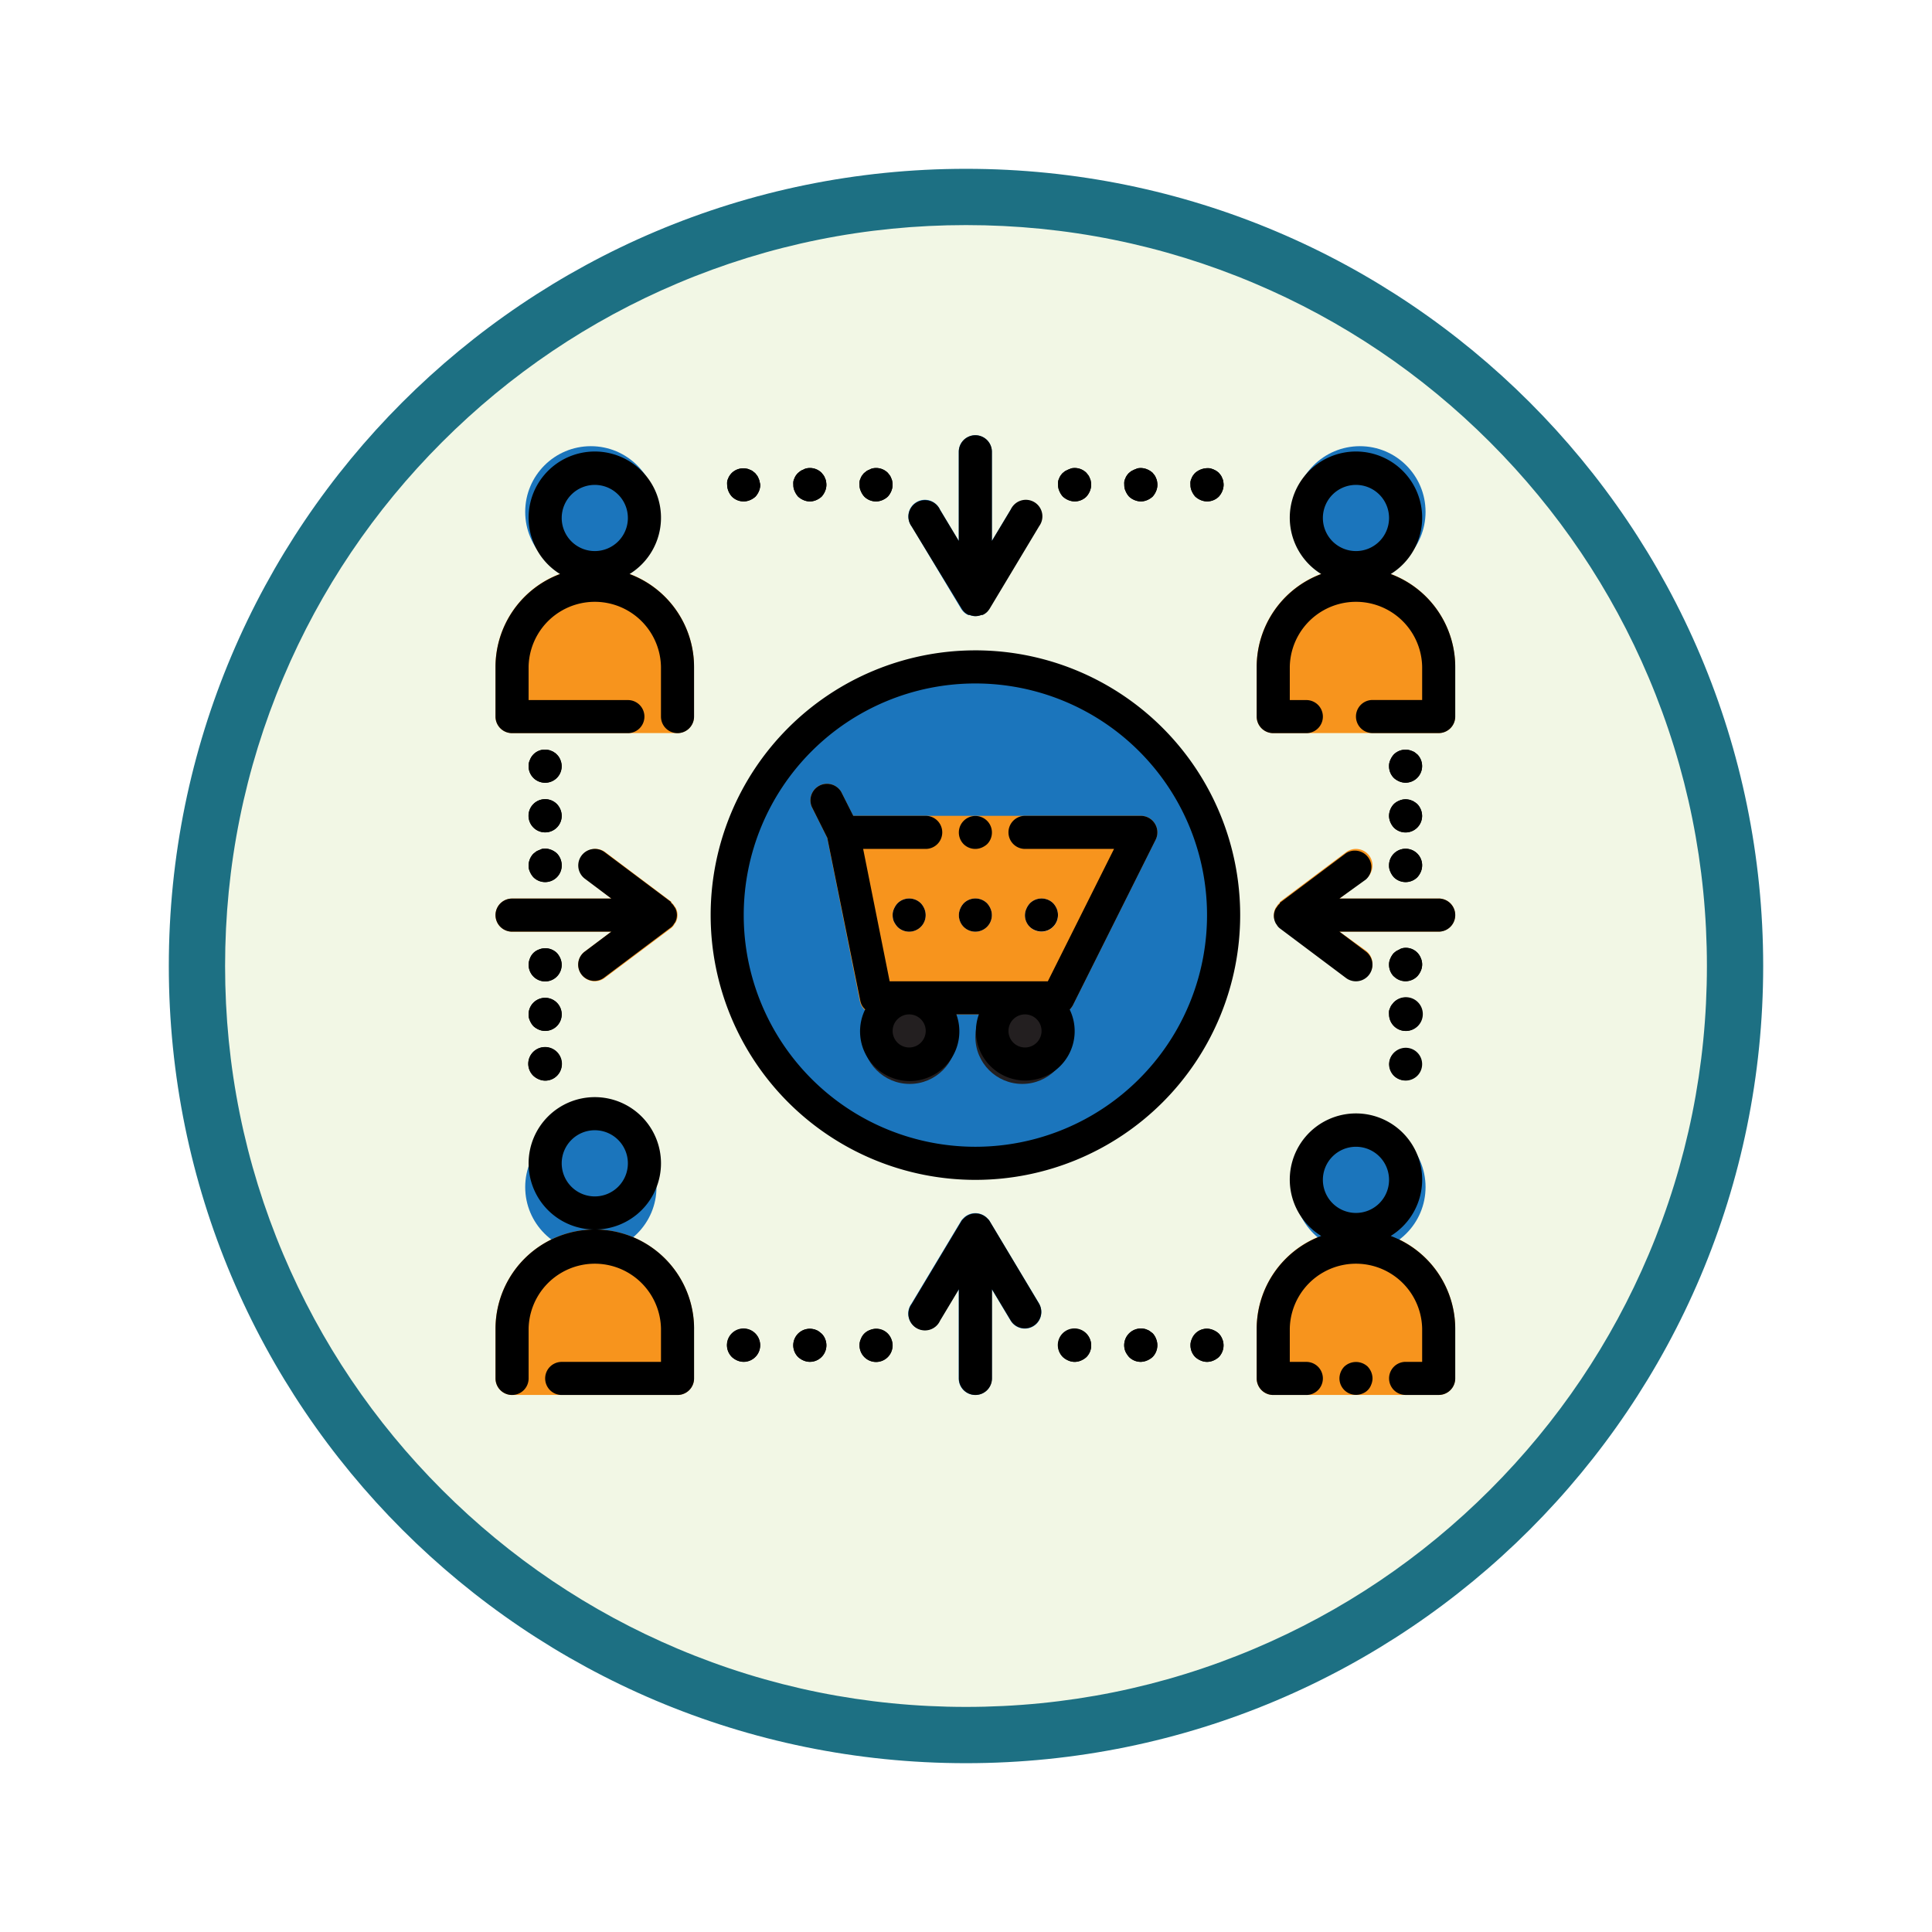 <svg xmlns="http://www.w3.org/2000/svg" xmlns:xlink="http://www.w3.org/1999/xlink" width="103" height="103" viewBox="0 0 103 103">
  <defs>
    <filter id="Trazado_982547" x="0" y="0" width="103" height="103" filterUnits="userSpaceOnUse">
      <feOffset dy="3" input="SourceAlpha"/>
      <feGaussianBlur stdDeviation="3" result="blur"/>
      <feFlood flood-opacity="0.161"/>
      <feComposite operator="in" in2="blur"/>
      <feComposite in="SourceGraphic"/>
    </filter>
  </defs>
  <g id="Grupo_1207684" data-name="Grupo 1207684" transform="translate(-1031 -2770.213)">
    <g id="Grupo_1207603" data-name="Grupo 1207603" transform="translate(0 -893.287)">
      <g id="Grupo_1207317" data-name="Grupo 1207317" transform="translate(0 2919.5)">
        <g id="Grupo_1202211" data-name="Grupo 1202211" transform="translate(760 -126.414)">
          <g id="Grupo_1174813" data-name="Grupo 1174813" transform="translate(280 876.414)">
            <g id="Grupo_1201680" data-name="Grupo 1201680">
              <g id="Grupo_1201330" data-name="Grupo 1201330">
                <g id="Grupo_1172010" data-name="Grupo 1172010">
                  <g id="Grupo_1171046" data-name="Grupo 1171046">
                    <g id="Grupo_1148525" data-name="Grupo 1148525">
                      <g transform="matrix(1, 0, 0, 1, -9, -6)" filter="url(#Trazado_982547)">
                        <g id="Trazado_982547-2" data-name="Trazado 982547" transform="translate(9 6)" fill="#f2f7e5">
                          <path d="M 42.5 83.5 C 36.964 83.5 31.595 82.416 26.541 80.279 C 21.659 78.214 17.274 75.257 13.509 71.491 C 9.743 67.726 6.786 63.341 4.721 58.459 C 2.584 53.405 1.5 48.036 1.5 42.5 C 1.5 36.964 2.584 31.595 4.721 26.541 C 6.786 21.659 9.743 17.274 13.509 13.509 C 17.274 9.743 21.659 6.786 26.541 4.721 C 31.595 2.584 36.964 1.5 42.5 1.5 C 48.036 1.5 53.405 2.584 58.459 4.721 C 63.341 6.786 67.726 9.743 71.491 13.509 C 75.257 17.274 78.214 21.659 80.279 26.541 C 82.416 31.595 83.5 36.964 83.5 42.5 C 83.5 48.036 82.416 53.405 80.279 58.459 C 78.214 63.341 75.257 67.726 71.491 71.491 C 67.726 75.257 63.341 78.214 58.459 80.279 C 53.405 82.416 48.036 83.5 42.5 83.5 Z" stroke="none"/>
                          <path d="M 42.5 3 C 37.166 3 31.994 4.044 27.126 6.103 C 22.422 8.092 18.198 10.941 14.569 14.569 C 10.941 18.198 8.092 22.422 6.103 27.126 C 4.044 31.994 3 37.166 3 42.5 C 3 47.834 4.044 53.006 6.103 57.874 C 8.092 62.578 10.941 66.802 14.569 70.431 C 18.198 74.059 22.422 76.908 27.126 78.897 C 31.994 80.956 37.166 82 42.5 82 C 47.834 82 53.006 80.956 57.874 78.897 C 62.578 76.908 66.802 74.059 70.431 70.431 C 74.059 66.802 76.908 62.578 78.897 57.874 C 80.956 53.006 82 47.834 82 42.5 C 82 37.166 80.956 31.994 78.897 27.126 C 76.908 22.422 74.059 18.198 70.431 14.569 C 66.802 10.941 62.578 8.092 57.874 6.103 C 53.006 4.044 47.834 3 42.5 3 M 42.5 0 C 65.972 0 85 19.028 85 42.5 C 85 65.972 65.972 85 42.5 85 C 19.028 85 0 65.972 0 42.5 C 0 19.028 19.028 0 42.5 0 Z" stroke="none" fill="#1d7083"/>
                        </g>
                      </g>
                    </g>
                  </g>
                </g>
              </g>
            </g>
          </g>
        </g>
      </g>
    </g>
    <g id="_99_marketing_marketing_digital_social_media_marketing_windows" data-name="99 marketing, marketing digital, social media, marketing windows" transform="translate(1054.417 2790.417)">
      <circle id="Elipse_13454" data-name="Elipse 13454" cx="14" cy="14" r="14" transform="translate(14.583 14.583)" fill="#1b75bc"/>
      <circle id="Elipse_13455" data-name="Elipse 13455" cx="3.5" cy="3.5" r="3.5" transform="translate(4.583 3.583)" fill="#1b75bc"/>
      <circle id="Elipse_13456" data-name="Elipse 13456" cx="3.5" cy="3.5" r="3.5" transform="translate(45.583 3.583)" fill="#1b75bc"/>
      <path id="Trazado_1052556" data-name="Trazado 1052556" d="M54.293,51A5.293,5.293,0,0,0,49,56.293V58.94a.882.882,0,0,0,.882.882H58.7a.882.882,0,0,0,.882-.882V56.293A5.293,5.293,0,0,0,54.293,51Z" transform="translate(-5.42 -5.656)" fill="#f7941d"/>
      <circle id="Elipse_13457" data-name="Elipse 13457" cx="3.5" cy="3.5" r="3.5" transform="translate(4.583 39.583)" fill="#1b75bc"/>
      <path id="Trazado_1052557" data-name="Trazado 1052557" d="M8.293,51A5.293,5.293,0,0,0,3,56.293V58.94a.882.882,0,0,0,.882.882H12.7a.882.882,0,0,0,.882-.882V56.293A5.293,5.293,0,0,0,8.293,51Z" transform="translate(0 -5.656)" fill="#f7941d"/>
      <path id="Trazado_1052558" data-name="Trazado 1052558" d="M8.293,11A5.293,5.293,0,0,0,3,16.293V18.94a.882.882,0,0,0,.882.882H12.7a.882.882,0,0,0,.882-.882V16.293A5.293,5.293,0,0,0,8.293,11Z" transform="translate(0 -0.943)" fill="#f7941d"/>
      <path id="Trazado_1052559" data-name="Trazado 1052559" d="M54.293,11A5.293,5.293,0,0,0,49,16.293V18.94a.882.882,0,0,0,.882.882H58.7a.882.882,0,0,0,.882-.882V16.293A5.293,5.293,0,0,0,54.293,11Z" transform="translate(-5.42 -0.943)" fill="#f7941d"/>
      <path id="Trazado_1052560" data-name="Trazado 1052560" d="M23.768,27.536a.882.882,0,0,1-.785-.485L22.1,25.287a.882.882,0,0,1,1.57-.794l.882,1.764a.882.882,0,0,1-.388,1.182.82.82,0,0,1-.4.1Z" transform="translate(-2.243 -2.482)" fill="#f7941d"/>
      <path id="Trazado_1052561" data-name="Trazado 1052561" d="M5.882,23.764A.882.882,0,0,1,5,22.882a.741.741,0,0,1,.071-.335.851.851,0,0,1,.979-.529.529.529,0,0,1,.168.053.494.494,0,0,1,.15.079.538.538,0,0,1,.132.106.8.8,0,0,1,.194.291.873.873,0,0,1-.812,1.217Z" transform="translate(-0.236 -2.239)"/>
      <path id="Trazado_1052562" data-name="Trazado 1052562" d="M17.882,6.764a.882.882,0,0,1-.626-.256,1.015,1.015,0,0,1-.185-.291A.882.882,0,0,1,17,5.882a1.085,1.085,0,0,1,0-.168.529.529,0,0,1,.053-.168.67.67,0,0,1,.079-.159,1.394,1.394,0,0,1,.106-.132.882.882,0,0,1,.794-.238.529.529,0,0,1,.168.053.67.67,0,0,1,.159.079l.132.106.106.132a.671.671,0,0,1,.079.159.529.529,0,0,1,.053.168,1.085,1.085,0,0,1,.035.168.882.882,0,0,1-.071.335,1.015,1.015,0,0,1-.185.291,1.014,1.014,0,0,1-.291.185A.882.882,0,0,1,17.882,6.764Z" transform="translate(-1.649 -0.236)"/>
      <path id="Trazado_1052563" data-name="Trazado 1052563" d="M21.882,6.762a.882.882,0,0,1-.335-.071,1.014,1.014,0,0,1-.291-.185,1.014,1.014,0,0,1-.185-.291A.741.741,0,0,1,21,5.88a1.085,1.085,0,0,1,0-.168.529.529,0,0,1,.053-.168.671.671,0,0,1,.079-.159,1.394,1.394,0,0,1,.106-.132l.132-.106a.67.67,0,0,1,.159-.079A.565.565,0,0,1,21.705,5a.882.882,0,0,1,.8.238l.106.132a.671.671,0,0,1,.079.159.529.529,0,0,1,.053.168,1.085,1.085,0,0,1,.018.185.882.882,0,0,1-.071.335,1.015,1.015,0,0,1-.185.291,1.015,1.015,0,0,1-.291.185A.882.882,0,0,1,21.882,6.762Z" transform="translate(-2.12 -0.233)"/>
      <path id="Trazado_1052564" data-name="Trazado 1052564" d="M25.882,6.762a.882.882,0,0,1-.626-.256,1.015,1.015,0,0,1-.185-.291A.741.741,0,0,1,25,5.88a1.085,1.085,0,0,1,0-.168.529.529,0,0,1,.053-.168.671.671,0,0,1,.079-.159,1.394,1.394,0,0,1,.106-.132l.132-.106a.67.67,0,0,1,.159-.079A.565.565,0,0,1,25.705,5a.882.882,0,0,1,.8.238l.106.132a.67.67,0,0,1,.079.159.529.529,0,0,1,.053.168,1.085,1.085,0,0,1,.018.185.882.882,0,0,1-.071.335,1.014,1.014,0,0,1-.185.291,1.015,1.015,0,0,1-.291.185.882.882,0,0,1-.335.071Z" transform="translate(-2.592 -0.233)"/>
      <path id="Trazado_1052565" data-name="Trazado 1052565" d="M37.882,6.762a.882.882,0,0,1-.335-.071,1.015,1.015,0,0,1-.291-.185,1.015,1.015,0,0,1-.185-.291A.741.741,0,0,1,37,5.88a1.086,1.086,0,0,1,0-.168.529.529,0,0,1,.053-.168.671.671,0,0,1,.079-.159,1.4,1.4,0,0,1,.106-.132l.132-.106.159-.079L37.705,5a.882.882,0,0,1,.8.238l.106.132a.67.67,0,0,1,.079.159.529.529,0,0,1,.053.168,1.085,1.085,0,0,1,.018.185.882.882,0,0,1-.071.335,1.015,1.015,0,0,1-.185.291A.882.882,0,0,1,37.882,6.762Z" transform="translate(-4.006 -0.233)"/>
      <path id="Trazado_1052566" data-name="Trazado 1052566" d="M41.882,6.762a.962.962,0,0,1-.626-.256,1.014,1.014,0,0,1-.185-.291A.741.741,0,0,1,41,5.88a1.085,1.085,0,0,1,0-.168.529.529,0,0,1,.053-.168.67.67,0,0,1,.079-.159,1.4,1.4,0,0,1,.106-.132l.132-.106.159-.079L41.705,5a.882.882,0,0,1,.512.053,1.014,1.014,0,0,1,.291.185l.106.132a.671.671,0,0,1,.079.159.529.529,0,0,1,.053.168,1.085,1.085,0,0,1,.018.185.882.882,0,0,1-.071.335,1.015,1.015,0,0,1-.185.291,1.015,1.015,0,0,1-.291.185A.882.882,0,0,1,41.882,6.762Z" transform="translate(-4.477 -0.233)"/>
      <path id="Trazado_1052567" data-name="Trazado 1052567" d="M45.882,6.763a.882.882,0,0,1-.335-.071,1.015,1.015,0,0,1-.291-.185,1.014,1.014,0,0,1-.185-.291A.741.741,0,0,1,45,5.88a1.085,1.085,0,0,1,0-.168.529.529,0,0,1,.053-.168.67.67,0,0,1,.079-.159,1.394,1.394,0,0,1,.106-.132A1.021,1.021,0,0,1,46.058,5l.159.053.159.079.132.106.106.132a.67.67,0,0,1,.079.159.529.529,0,0,1,.053.168,1.085,1.085,0,0,1,.018.185.882.882,0,0,1-.071.335,1.015,1.015,0,0,1-.185.291A.882.882,0,0,1,45.882,6.763Z" transform="translate(-4.948 -0.234)"/>
      <path id="Trazado_1052568" data-name="Trazado 1052568" d="M17.882,58.764a.882.882,0,0,1-.335-.071,1.014,1.014,0,0,1-.291-.185.883.883,0,1,1,.626.256Z" transform="translate(-1.65 -6.362)"/>
      <path id="Trazado_1052569" data-name="Trazado 1052569" d="M21.882,58.764a.882.882,0,0,1-.335-.071,1.014,1.014,0,0,1-.291-.185.882.882,0,0,1,.794-1.491.529.529,0,0,1,.168.053.494.494,0,0,1,.15.079l.132.106a.8.8,0,0,1,.194.291.882.882,0,0,1-.812,1.217Z" transform="translate(-2.121 -6.363)"/>
      <path id="Trazado_1052570" data-name="Trazado 1052570" d="M25.882,58.765A.882.882,0,0,1,25,57.882a.741.741,0,0,1,.071-.335.794.794,0,0,1,.476-.476.879.879,0,1,1,.335,1.694Z" transform="translate(-2.592 -6.363)"/>
      <path id="Trazado_1052571" data-name="Trazado 1052571" d="M37.882,58.764a.882.882,0,0,1-.335-.071,1.015,1.015,0,0,1-.291-.185.881.881,0,1,1,1.253,0,1.015,1.015,0,0,1-.291.185A.882.882,0,0,1,37.882,58.764Z" transform="translate(-4.006 -6.362)"/>
      <path id="Trazado_1052572" data-name="Trazado 1052572" d="M41.882,58.762a.882.882,0,0,1-.626-.256,1.288,1.288,0,0,1-.194-.291A.891.891,0,0,1,42.05,57a.529.529,0,0,1,.168.053.494.494,0,0,1,.15.079l.141.106a.912.912,0,0,1,0,1.253,1.015,1.015,0,0,1-.291.185A.882.882,0,0,1,41.882,58.762Z" transform="translate(-4.477 -6.361)"/>
      <path id="Trazado_1052573" data-name="Trazado 1052573" d="M45.882,58.765a.882.882,0,0,1-.335-.071,1.015,1.015,0,0,1-.291-.185A.882.882,0,0,1,45,57.882a.741.741,0,0,1,.071-.335.854.854,0,0,1,1.147-.476,1.015,1.015,0,0,1,.291.185.912.912,0,0,1,0,1.253,1.015,1.015,0,0,1-.291.185A.882.882,0,0,1,45.882,58.765Z" transform="translate(-4.949 -6.363)"/>
      <path id="Trazado_1052574" data-name="Trazado 1052574" d="M5.882,26.764a.885.885,0,1,1,.626-1.509.926.926,0,0,1,.256.626A.882.882,0,0,1,5.882,26.764Z" transform="translate(-0.236 -2.592)"/>
      <path id="Trazado_1052575" data-name="Trazado 1052575" d="M5.882,29.762a.882.882,0,0,1-.626-.256,1.014,1.014,0,0,1-.185-.291A.741.741,0,0,1,5,28.88a.926.926,0,0,1,.256-.626l.132-.106a.67.67,0,0,1,.159-.079L5.706,28a.882.882,0,0,1,.512.053,1.015,1.015,0,0,1,.291.185.926.926,0,0,1,.256.644A.882.882,0,0,1,5.882,29.762Z" transform="translate(-0.236 -2.944)"/>
      <path id="Trazado_1052576" data-name="Trazado 1052576" d="M5.883,35.765a.882.882,0,0,1-.812-1.217.794.794,0,0,1,.476-.476.882.882,0,0,1,.962.185,1.015,1.015,0,0,1,.185.291.882.882,0,0,1-.812,1.217Z" transform="translate(-0.236 -3.653)"/>
      <path id="Trazado_1052577" data-name="Trazado 1052577" d="M5.882,38.764a.882.882,0,0,1-.335-.071,1.015,1.015,0,0,1-.291-.185,1.015,1.015,0,0,1-.185-.291A.741.741,0,0,1,5,37.881a.882.882,0,1,1,.882.882Z" transform="translate(-0.236 -4.005)"/>
      <path id="Trazado_1052578" data-name="Trazado 1052578" d="M5.882,41.764a.882.882,0,0,1-.335-.071,1.014,1.014,0,0,1-.291-.185.895.895,0,1,1,.626.256Z" transform="translate(-0.236 -4.359)"/>
      <path id="Trazado_1052579" data-name="Trazado 1052579" d="M57.882,23.765a.882.882,0,0,1-.335-.071,1.014,1.014,0,0,1-.291-.185A.882.882,0,0,1,57,22.882a.741.741,0,0,1,.071-.335,1.014,1.014,0,0,1,.185-.291.882.882,0,0,1,.962-.185.67.67,0,0,1,.159.079l.132.106a.887.887,0,0,1-.626,1.509Z" transform="translate(-6.363 -2.239)"/>
      <path id="Trazado_1052580" data-name="Trazado 1052580" d="M57.882,26.764a.882.882,0,0,1-.626-.256,1.015,1.015,0,0,1-.185-.291A.882.882,0,0,1,57,25.882a.926.926,0,0,1,.256-.626.882.882,0,0,1,.291-.185.82.82,0,0,1,.5-.053.529.529,0,0,1,.168.053.494.494,0,0,1,.15.079.882.882,0,0,1,.141.106.926.926,0,0,1,.256.626A.882.882,0,0,1,57.882,26.764Z" transform="translate(-6.363 -2.592)"/>
      <path id="Trazado_1052581" data-name="Trazado 1052581" d="M57.882,29.764a.882.882,0,0,1-.626-.256,1.015,1.015,0,0,1-.185-.291A.741.741,0,0,1,57,28.882a.882.882,0,1,1,1.694.335,1.015,1.015,0,0,1-.185.291A.882.882,0,0,1,57.882,29.764Z" transform="translate(-6.363 -2.946)"/>
      <path id="Trazado_1052582" data-name="Trazado 1052582" d="M57.882,35.762A.882.882,0,0,1,57,34.88a.741.741,0,0,1,.071-.335,1.014,1.014,0,0,1,.185-.291l.132-.106.159-.079A.565.565,0,0,1,57.706,34a.854.854,0,0,1,.988.529.829.829,0,0,1,0,.67,1.014,1.014,0,0,1-.185.291A.882.882,0,0,1,57.882,35.762Z" transform="translate(-6.363 -3.65)"/>
      <path id="Trazado_1052583" data-name="Trazado 1052583" d="M57.882,38.761A.882.882,0,0,1,57,37.879a1.2,1.2,0,0,1,0-.176.565.565,0,0,1,.053-.159.67.67,0,0,1,.079-.159l.106-.132a.889.889,0,1,1,.644,1.509Z" transform="translate(-6.362 -4.003)"/>
      <path id="Trazado_1052584" data-name="Trazado 1052584" d="M57.882,41.764a.874.874,0,1,1,.626-.256A.882.882,0,0,1,57.882,41.764Z" transform="translate(-6.363 -4.36)"/>
      <path id="Trazado_1052585" data-name="Trazado 1052585" d="M58.826,30.647H53.533l1.411-1.059a.882.882,0,0,0-1.059-1.411l-3.529,2.647v.044a.626.626,0,0,0-.168.2.317.317,0,0,0-.062.088.82.82,0,0,0,0,.741.318.318,0,0,0,.062.088.626.626,0,0,0,.168.2h0l3.529,2.647a.882.882,0,1,0,1.059-1.411l-1.411-1.014h5.293a.882.882,0,0,0,0-1.764Z" transform="translate(-5.543 -2.946)" fill="#f7941d"/>
      <path id="Trazado_1052586" data-name="Trazado 1052586" d="M12.554,31.987a.538.538,0,0,0,.062-.088.82.82,0,0,0,0-.741.538.538,0,0,0-.062-.088.626.626,0,0,0-.168-.2s0,0,0-.044L8.858,28.176A.882.882,0,0,0,7.8,29.588l1.376,1.059H3.882a.882.882,0,0,0,0,1.764H9.175L7.764,33.469a.882.882,0,1,0,1.059,1.411l3.529-2.647h0a.626.626,0,0,0,.2-.247Z" transform="translate(0 -2.946)" fill="#f7941d"/>
      <path id="Trazado_1052587" data-name="Trazado 1052587" d="M34.619,6.652a.882.882,0,0,0-1.209.309L32.4,8.637V3.882a.882.882,0,1,0-1.764,0V8.637L29.635,6.961a.882.882,0,1,0-1.517.882l2.647,4.411a1.094,1.094,0,0,0,.124.159h0a.812.812,0,0,0,.247.168H31.2a.8.8,0,0,0,.618,0h.062a.812.812,0,0,0,.247-.168h0a1.094,1.094,0,0,0,.124-.159l2.647-4.411a.882.882,0,0,0-.273-1.191Z" transform="translate(-2.94 0)" fill="#1b75bc"/>
      <path id="Trazado_1052588" data-name="Trazado 1052588" d="M34.928,54.844l-2.647-4.411a.467.467,0,0,0-.1-.124.882.882,0,0,0-1.323,0,.468.468,0,0,0-.1.124l-2.647,4.411a.882.882,0,1,0,1.517.882l1.006-1.658v4.755a.882.882,0,0,0,1.764,0V54.068l1.006,1.676a.882.882,0,0,0,1.517-.9Z" transform="translate(-2.94 -5.539)" fill="#1b75bc"/>
      <path id="Trazado_1052589" data-name="Trazado 1052589" d="M40.511,26.415a.882.882,0,0,0-.75-.415H23.882a.89.89,0,0,0-.865,1.059l1.764,8.822a.882.882,0,0,0,.882.706h9.686a.882.882,0,0,0,.785-.485l4.411-8.822a.882.882,0,0,0-.035-.865Z" transform="translate(-2.357 -2.71)" fill="#f7941d"/>
      <path id="Trazado_1052590" data-name="Trazado 1052590" d="M31.883,32.764a.882.882,0,0,1-.812-1.217,1.015,1.015,0,0,1,.185-.291.882.882,0,0,1,1.253,0,1.014,1.014,0,0,1,.185.291.882.882,0,0,1-.812,1.217Z" transform="translate(-3.3 -3.298)" fill="#fff"/>
      <path id="Trazado_1052591" data-name="Trazado 1052591" d="M27.882,32.764a.882.882,0,0,1-.626-.256,1.288,1.288,0,0,1-.194-.291A.882.882,0,0,1,27,31.881a.741.741,0,0,1,.071-.335,1.015,1.015,0,0,1,.185-.291.882.882,0,0,1,1.253,0,1.015,1.015,0,0,1,.185.291.882.882,0,0,1-.812,1.217Z" transform="translate(-2.828 -3.298)" fill="#fff"/>
      <path id="Trazado_1052592" data-name="Trazado 1052592" d="M35.882,32.764a.874.874,0,0,1-.812-1.217,1.014,1.014,0,0,1,.185-.291.882.882,0,0,1,1.253,0,1.015,1.015,0,0,1,.185.291.882.882,0,0,1-.812,1.217Z" transform="translate(-3.771 -3.298)" fill="#fff"/>
      <circle id="Elipse_13458" data-name="Elipse 13458" cx="2.5" cy="2.5" r="2.5" transform="translate(22.583 32.583)" fill="#231f20"/>
      <circle id="Elipse_13459" data-name="Elipse 13459" cx="2.5" cy="2.5" r="2.5" transform="translate(28.583 32.583)" fill="#231f20"/>
      <circle id="Elipse_13460" data-name="Elipse 13460" cx="3.5" cy="3.5" r="3.5" transform="translate(45.583 39.583)" fill="#1b75bc"/>
      <path id="Trazado_1052593" data-name="Trazado 1052593" d="M30.347,24.172a.882.882,0,0,0,.882.882h4.746l-3.529,7.057H24.013L22.6,25.054h3.335a.882.882,0,1,0,0-1.764H22.073l-.644-1.279a.882.882,0,0,0-1.57.794l.829,1.658,1.764,8.707a.829.829,0,0,0,.256.441,2.647,2.647,0,1,0,4.861.265h1.2a2.632,2.632,0,1,0,4.843-.256,1.094,1.094,0,0,0,.168-.229l4.411-8.822A.882.882,0,0,0,37.4,23.29H31.23A.882.882,0,0,0,30.347,24.172ZM25.936,34.758a.882.882,0,1,1-.882-.882A.882.882,0,0,1,25.936,34.758Zm5.293.882a.882.882,0,1,1,.882-.882A.882.882,0,0,1,31.23,35.64ZM11.822,41.816a3.529,3.529,0,1,0-3.529,3.529A3.529,3.529,0,0,0,11.822,41.816ZM8.293,43.58a1.764,1.764,0,1,1,1.764-1.764A1.764,1.764,0,0,1,8.293,43.58Zm42.433,2.108a3.529,3.529,0,1,0-3.705,0,5.293,5.293,0,0,0-3.44,4.949v2.647a.882.882,0,0,0,.882.882h1.764a.882.882,0,1,0,0-1.764h-.882V50.637a3.529,3.529,0,0,1,7.057,0V52.4h-.882a.882.882,0,0,0,0,1.764h1.764a.882.882,0,0,0,.882-.882V50.637a5.293,5.293,0,0,0-3.44-4.949Zm-1.853-4.755A1.764,1.764,0,1,1,47.109,42.7,1.764,1.764,0,0,1,48.873,40.933ZM10.146,10.4a3.529,3.529,0,1,0-3.705,0A5.293,5.293,0,0,0,3,15.35V18a.882.882,0,0,0,.882.882h6.175a.882.882,0,1,0,0-1.764H4.764V15.35a3.529,3.529,0,0,1,7.057,0V18a.882.882,0,1,0,1.764,0V15.35A5.293,5.293,0,0,0,10.146,10.4ZM8.293,5.647A1.764,1.764,0,1,1,6.529,7.411,1.764,1.764,0,0,1,8.293,5.647ZM50.726,10.4a3.529,3.529,0,1,0-3.705,0,5.293,5.293,0,0,0-3.44,4.949V18a.882.882,0,0,0,.882.882h1.764a.882.882,0,0,0,0-1.764h-.882V15.35a3.529,3.529,0,0,1,7.057,0v1.764H49.755a.882.882,0,1,0,0,1.764h3.529A.882.882,0,0,0,54.166,18V15.35A5.293,5.293,0,0,0,50.726,10.4ZM48.873,5.647a1.764,1.764,0,1,1-1.764,1.764A1.764,1.764,0,0,1,48.873,5.647ZM13.586,50.637v2.647a.882.882,0,0,1-.882.882H6.529a.882.882,0,1,1,0-1.764h5.293V50.637a3.529,3.529,0,0,0-7.057,0v2.647a.882.882,0,0,1-1.764,0V50.637a5.293,5.293,0,1,1,10.586,0ZM27.957,29.209a.882.882,0,0,1-.185-.962,1.015,1.015,0,0,1,.185-.291.882.882,0,0,1,1.253,0,1.014,1.014,0,0,1,.185.291.882.882,0,0,1-1.438.962Zm-2.276-1.253a1.015,1.015,0,0,1,.185.291.882.882,0,0,1-1.438.962,1.288,1.288,0,0,1-.194-.291.882.882,0,0,1-.062-.335.741.741,0,0,1,.071-.335,1.015,1.015,0,0,1,.185-.291.882.882,0,0,1,1.253,0ZM27.957,24.8a.882.882,0,1,1,1.253,0,1.015,1.015,0,0,1-.291.185.882.882,0,0,1-.962-.185ZM5.02,21.27a.882.882,0,0,1-.256-.626.741.741,0,0,1,.071-.335.851.851,0,0,1,.979-.529.529.529,0,0,1,.168.053.494.494,0,0,1,.15.079.538.538,0,0,1,.132.106.8.8,0,0,1,.194.291.883.883,0,0,1-1.438.962Zm10.4-15.288a.882.882,0,0,1-.071-.335,1.085,1.085,0,0,1,0-.168.529.529,0,0,1,.053-.168.67.67,0,0,1,.079-.159,1.394,1.394,0,0,1,.106-.132.882.882,0,0,1,.794-.238.529.529,0,0,1,.168.053.67.67,0,0,1,.159.079l.132.106.106.132a.671.671,0,0,1,.079.159.529.529,0,0,1,.053.168,1.085,1.085,0,0,1,.035.168.882.882,0,0,1-.071.335,1.015,1.015,0,0,1-.185.291,1.014,1.014,0,0,1-.291.185.882.882,0,0,1-.962-.185,1.014,1.014,0,0,1-.185-.291Zm3.529,0a.741.741,0,0,1-.071-.335,1.085,1.085,0,0,1,0-.168.529.529,0,0,1,.053-.168.67.67,0,0,1,.079-.159,1.394,1.394,0,0,1,.106-.132l.132-.106a.67.67,0,0,1,.159-.079.565.565,0,0,1,.176-.071.882.882,0,0,1,.8.238l.106.132a.671.671,0,0,1,.079.159.529.529,0,0,1,.053.168,1.085,1.085,0,0,1,.018.185.882.882,0,0,1-.071.335,1.015,1.015,0,0,1-.185.291,1.015,1.015,0,0,1-.291.185.829.829,0,0,1-.67,0,1.014,1.014,0,0,1-.291-.185A1.014,1.014,0,0,1,18.95,5.982Zm3.529,0a.741.741,0,0,1-.071-.335,1.085,1.085,0,0,1,0-.168.529.529,0,0,1,.053-.168.671.671,0,0,1,.079-.159,1.394,1.394,0,0,1,.106-.132l.132-.106a.67.67,0,0,1,.159-.079.565.565,0,0,1,.176-.071.882.882,0,0,1,.8.238l.106.132a.67.67,0,0,1,.079.159.529.529,0,0,1,.053.168,1.085,1.085,0,0,1,.018.185.882.882,0,0,1-.071.335,1.014,1.014,0,0,1-.185.291,1.015,1.015,0,0,1-.291.185.882.882,0,0,1-.962-.185A1.015,1.015,0,0,1,22.478,5.982Zm10.586,0a.741.741,0,0,1-.071-.335,1.086,1.086,0,0,1,0-.168.529.529,0,0,1,.053-.168.671.671,0,0,1,.079-.159,1.4,1.4,0,0,1,.106-.132l.132-.106.159-.079.176-.071A.882.882,0,0,1,34.5,5l.106.132a.67.67,0,0,1,.079.159.529.529,0,0,1,.053.168,1.085,1.085,0,0,1,.018.185.882.882,0,0,1-.071.335,1.015,1.015,0,0,1-.185.291.882.882,0,0,1-.962.185,1.015,1.015,0,0,1-.291-.185,1.014,1.014,0,0,1-.185-.291Zm3.529,0a.741.741,0,0,1-.071-.335,1.085,1.085,0,0,1,0-.168.529.529,0,0,1,.053-.168.67.67,0,0,1,.079-.159,1.4,1.4,0,0,1,.106-.132l.132-.106.159-.079.176-.071a.882.882,0,0,1,.512.053A1.014,1.014,0,0,1,38.031,5l.106.132a.671.671,0,0,1,.079.159.529.529,0,0,1,.053.168,1.085,1.085,0,0,1,.018.185.882.882,0,0,1-.071.335,1.015,1.015,0,0,1-.185.291,1.015,1.015,0,0,1-.291.185.829.829,0,0,1-.67,0,.882.882,0,0,1-.291-.185,1.014,1.014,0,0,1-.185-.291Zm3.529,0a.741.741,0,0,1-.071-.335,1.085,1.085,0,0,1,0-.168.529.529,0,0,1,.053-.168.67.67,0,0,1,.079-.159,1.394,1.394,0,0,1,.106-.132,1.021,1.021,0,0,1,.82-.256l.159.053.159.079L41.56,5l.106.132a.67.67,0,0,1,.079.159.529.529,0,0,1,.053.168,1.085,1.085,0,0,1,.018.185.882.882,0,0,1-.071.335,1.015,1.015,0,0,1-.185.291.882.882,0,0,1-.962.185,1.014,1.014,0,0,1-.291-.185,1.015,1.015,0,0,1-.185-.291Zm-23.078,45.2A.882.882,0,0,1,15.9,52.331a1.015,1.015,0,0,1-.291-.185.886.886,0,1,1,1.438-.962Zm3.529,0a.877.877,0,0,1-1.147,1.147,1.014,1.014,0,0,1-.291-.185.882.882,0,0,1,.794-1.491.529.529,0,0,1,.168.053.494.494,0,0,1,.15.079l.132.106a.8.8,0,0,1,.194.291Zm3.529,0a.882.882,0,1,1-1.694.335.741.741,0,0,1,.071-.335.794.794,0,0,1,.476-.476.854.854,0,0,1,1.147.476Zm10.586,0a.882.882,0,0,1-.185.962,1.015,1.015,0,0,1-.291.185.829.829,0,0,1-.67,0,1.014,1.014,0,0,1-.291-.185.886.886,0,1,1,1.438-.962Zm3.529,0a.882.882,0,0,1-.185.962,1.015,1.015,0,0,1-.291.185.882.882,0,0,1-.962-.185,1.288,1.288,0,0,1-.194-.291.891.891,0,0,1,.988-1.217.53.53,0,0,1,.168.053.494.494,0,0,1,.15.079l.141.106a.882.882,0,0,1,.185.309Zm3.529,0a.882.882,0,0,1-.185.962,1.015,1.015,0,0,1-.291.185.829.829,0,0,1-.67,0,1.015,1.015,0,0,1-.291-.185.882.882,0,0,1-.256-.626.741.741,0,0,1,.071-.335.854.854,0,0,1,1.147-.476,1.015,1.015,0,0,1,.291.185A.882.882,0,0,1,41.745,51.184ZM49.5,52.657a.926.926,0,0,1,.256.626.882.882,0,0,1-.071.335.794.794,0,0,1-.476.476.882.882,0,0,1-1.217-.812.926.926,0,0,1,.256-.626.912.912,0,0,1,1.253,0ZM4.764,23.29a.882.882,0,0,1,1.509-.626.926.926,0,0,1,.256.626.882.882,0,0,1-1.764,0Zm0,2.647a.926.926,0,0,1,.256-.626l.132-.106a.67.67,0,0,1,.159-.079l.159-.071a.882.882,0,0,1,.512.053,1.015,1.015,0,0,1,.291.185.926.926,0,0,1,.256.644.882.882,0,0,1-1.509.626,1.014,1.014,0,0,1-.185-.291.741.741,0,0,1-.071-.335ZM6.529,31.23a.882.882,0,1,1-1.694-.335.794.794,0,0,1,.476-.476.882.882,0,0,1,.962.185,1.015,1.015,0,0,1,.185.291A.882.882,0,0,1,6.529,31.23Zm0,2.647a.882.882,0,0,1-1.217.812A1.015,1.015,0,0,1,5.02,34.5a1.014,1.014,0,0,1-.185-.291.741.741,0,0,1-.071-.335.882.882,0,1,1,1.764,0ZM6.273,35.9a.926.926,0,0,1,.256.626.873.873,0,0,1-1.217.812,1.014,1.014,0,0,1-.291-.185A.886.886,0,1,1,6.273,35.9ZM50.893,21.27a.882.882,0,0,1-.256-.626.741.741,0,0,1,.071-.335,1.014,1.014,0,0,1,.185-.291.882.882,0,0,1,.962-.185.67.67,0,0,1,.159.079l.132.106a.884.884,0,0,1-.962,1.438,1.014,1.014,0,0,1-.291-.185Zm-.256,2.02a.926.926,0,0,1,.256-.626.882.882,0,0,1,.291-.185.82.82,0,0,1,.5-.053.529.529,0,0,1,.168.053.494.494,0,0,1,.15.079.882.882,0,0,1,.141.106.926.926,0,0,1,.256.626.882.882,0,0,1-1.509.626,1.014,1.014,0,0,1-.185-.291A.882.882,0,0,1,50.637,23.29Zm0,2.647a.882.882,0,1,1,1.694.335,1.015,1.015,0,0,1-.185.291.882.882,0,0,1-1.253,0,1.015,1.015,0,0,1-.185-.291.741.741,0,0,1-.071-.335Zm.256,5.919a.882.882,0,0,1-.256-.626.741.741,0,0,1,.071-.335,1.015,1.015,0,0,1,.185-.291l.132-.106.159-.079a.565.565,0,0,1,.159-.071.854.854,0,0,1,.988.529.829.829,0,0,1,0,.67,1.014,1.014,0,0,1-.185.291.882.882,0,0,1-1.253,0Zm-.256,2.02a1.2,1.2,0,0,1,0-.176.564.564,0,0,1,.053-.159.67.67,0,0,1,.079-.159l.106-.132a.9.9,0,1,1-.238.626Zm0,2.647a.847.847,0,1,1,.256.626.882.882,0,0,1-.256-.626ZM31.776,29.395a.854.854,0,0,1-.476-1.147,1.014,1.014,0,0,1,.185-.291.882.882,0,0,1,1.253,0,1.015,1.015,0,0,1,.185.291.882.882,0,0,1-1.147,1.147Zm22.39-.812a.882.882,0,0,1-.882.882H47.991L49.4,30.524a.882.882,0,1,1-1.059,1.411l-3.529-2.647h0a.626.626,0,0,1-.168-.2A.317.317,0,0,1,44.586,29a.82.82,0,0,1,0-.741.317.317,0,0,1,.062-.088.626.626,0,0,1,.168-.2s0,0,0-.044l3.529-2.647A.882.882,0,0,1,49.4,26.686L47.991,27.7h5.293A.882.882,0,0,1,54.166,28.583ZM3.882,27.7H9.175L7.764,26.642a.882.882,0,0,1,1.059-1.411l3.529,2.647v.044a.626.626,0,0,1,.168.2.538.538,0,0,1,.062.088.82.82,0,0,1,0,.741.538.538,0,0,1-.062.088.626.626,0,0,1-.168.2h0L8.822,31.891a.865.865,0,1,1-1.059-1.367l1.411-1.059H3.882a.882.882,0,0,1,0-1.764Zm21.3-19.84A.882.882,0,1,1,26.7,6.979L27.7,8.637V3.882a.882.882,0,0,1,1.764,0V8.637l1.006-1.676a.882.882,0,1,1,1.517.882l-2.647,4.411a1.094,1.094,0,0,1-.124.159h0a.812.812,0,0,1-.247.168h-.062a.8.8,0,0,1-.618,0H28.23a.812.812,0,0,1-.247-.168h0a1.094,1.094,0,0,1-.124-.159Zm6.81,41.462a.878.878,0,0,1-1.517.882l-1.006-1.676v4.755a.882.882,0,0,1-1.764,0V48.529L26.7,50.205a.882.882,0,1,1-1.517-.882l2.647-4.411a.468.468,0,0,1,.1-.124.882.882,0,0,1,1.323,0,.468.468,0,0,1,.1.124ZM28.583,14.468A14.115,14.115,0,1,0,42.7,28.583,14.115,14.115,0,0,0,28.583,14.468Zm0,26.465a12.35,12.35,0,1,1,12.35-12.35A12.35,12.35,0,0,1,28.583,40.933Z" transform="translate(0 0)"/>
    </g>
  </g>
</svg>

